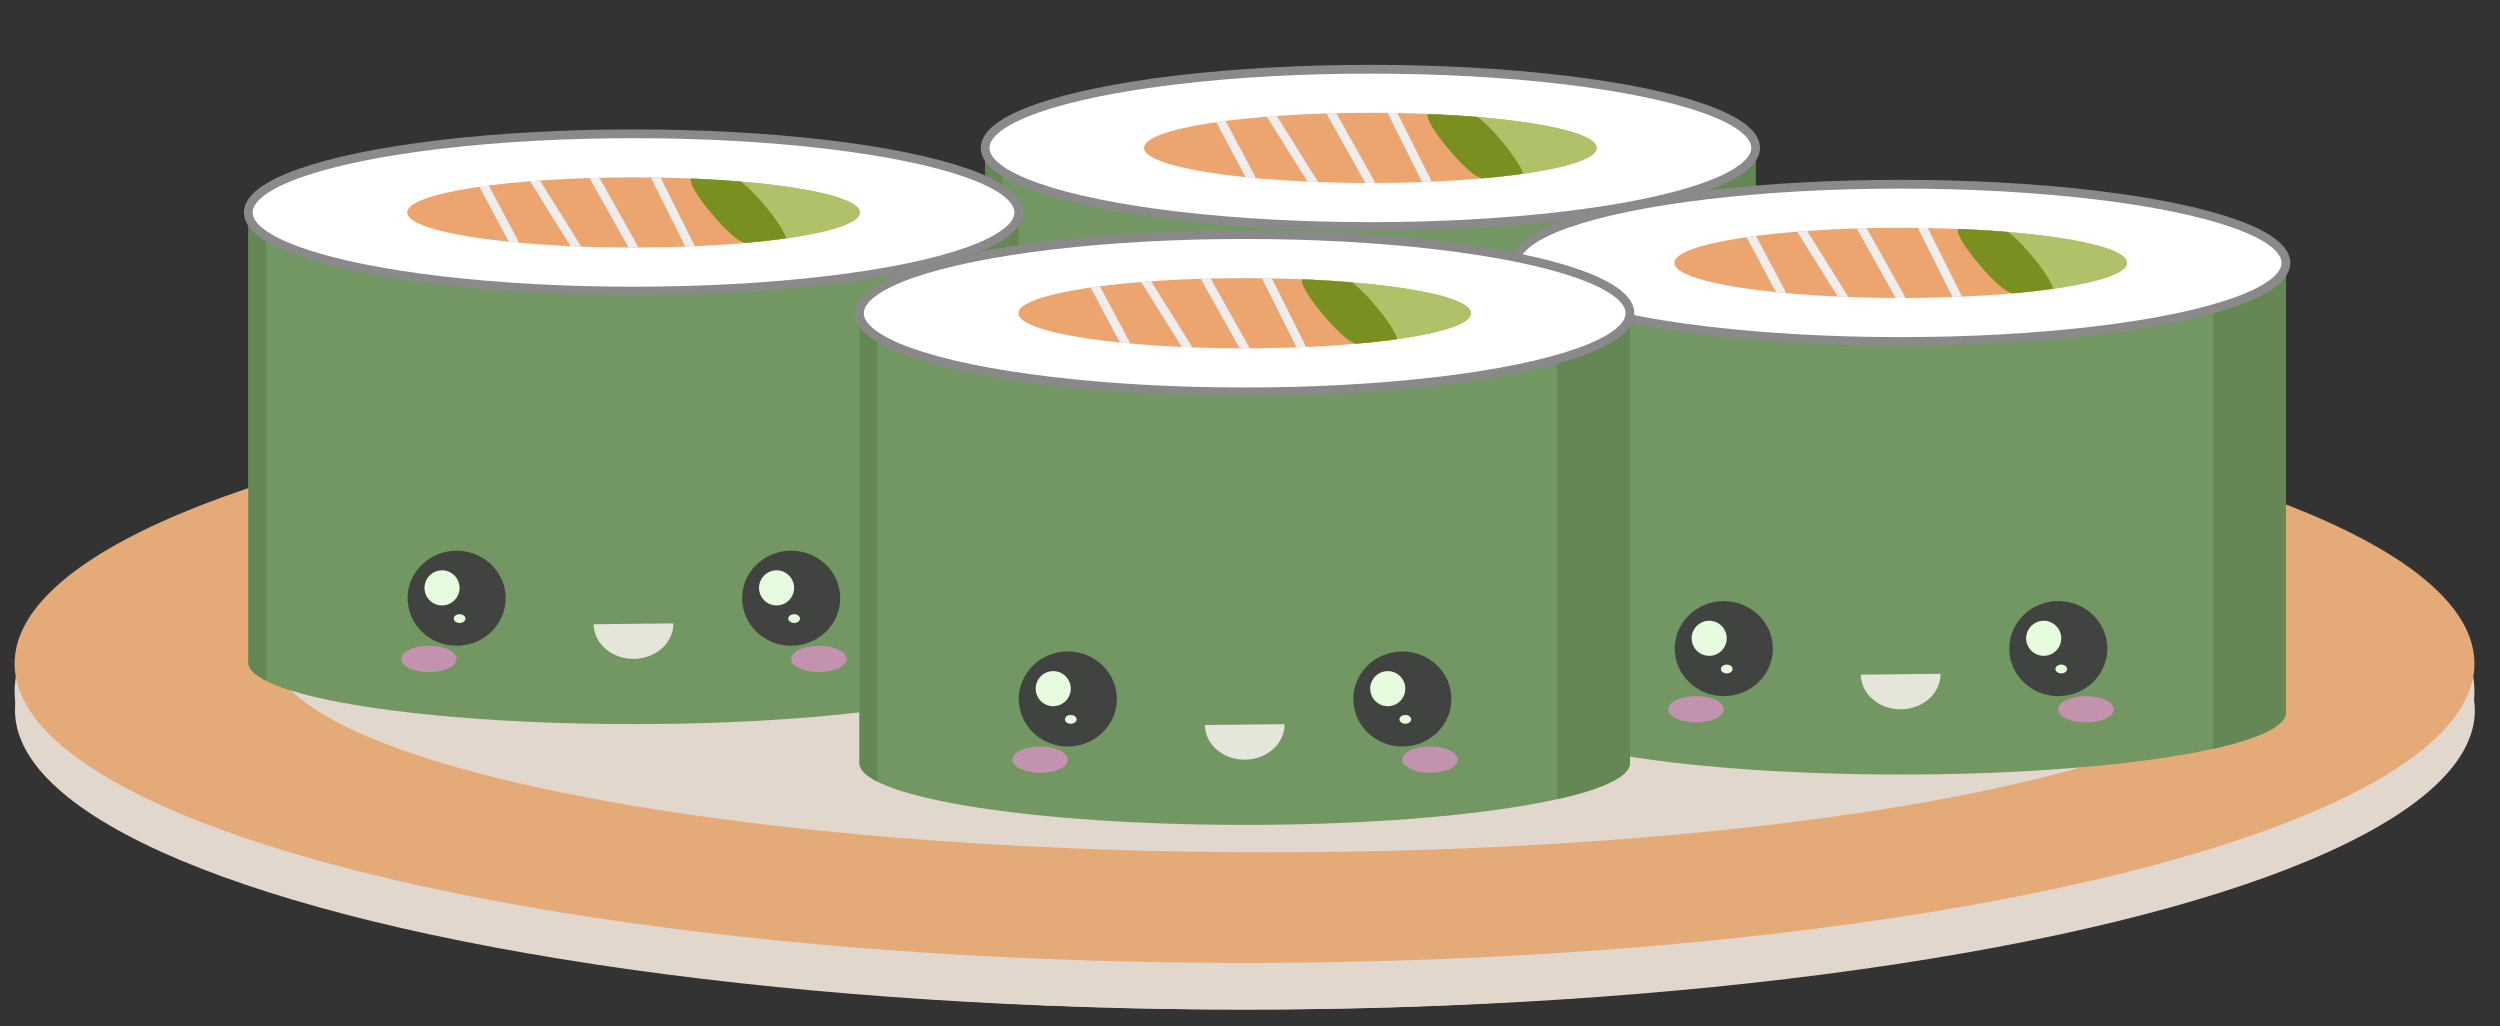 <?xml version="1.0" encoding="UTF-8" standalone="no"?><!DOCTYPE svg PUBLIC "-//W3C//DTD SVG 1.1//EN" "http://www.w3.org/Graphics/SVG/1.1/DTD/svg11.dtd"><svg width="100%" height="100%" viewBox="0 0 285 117" version="1.1" xmlns="http://www.w3.org/2000/svg" xmlns:xlink="http://www.w3.org/1999/xlink" xml:space="preserve" xmlns:serif="http://www.serif.com/" style="fill-rule:evenodd;clip-rule:evenodd;stroke-linecap:round;stroke-linejoin:round;stroke-miterlimit:1.5;"><rect x="0" y="0" width="285" height="117" fill="#333333" stroke="none"/><g id="orange-sushi"><g id="plate"><ellipse cx="141.92" cy="80.973" rx="140.212" ry="34.116" style="fill:#e1d7cd;"/><ellipse cx="141.875" cy="78.82" rx="140.212" ry="36.269" style="fill:#e1d7cd;"/><ellipse cx="141.875" cy="75.656" rx="140.212" ry="34.116" style="fill:#e4ab78;"/><ellipse cx="144.632" cy="73.945" rx="113.886" ry="23.219" style="fill:#e1d7cd;"/></g><g id="sushi"><path d="M112.314,67.965l0,-51.106l87.82,0l0,51.136c0.005,0.044 0.008,0.089 0.008,0.133c0,0.044 -0.003,0.088 -0.008,0.132l0,0.13l-0.022,0c-0.859,3.775 -20.196,6.798 -43.89,6.798c-23.693,0 -43.03,-3.023 -43.889,-6.798l-0.019,0l0,-0.099c-0.007,-0.054 -0.011,-0.109 -0.011,-0.163c0,-0.055 0.004,-0.109 0.011,-0.163Z" style="fill:#739762;"/><clipPath id="_clip1"><path d="M112.314,67.965l0,-51.106l87.82,0l0,51.136c0.005,0.044 0.008,0.089 0.008,0.133c0,0.044 -0.003,0.088 -0.008,0.132l0,0.13l-0.022,0c-0.859,3.775 -20.196,6.798 -43.89,6.798c-23.693,0 -43.03,-3.023 -43.889,-6.798l-0.019,0l0,-0.099c-0.007,-0.054 -0.011,-0.109 -0.011,-0.163c0,-0.055 0.004,-0.109 0.011,-0.163Z"/></clipPath><g clip-path="url(#_clip1)"><rect x="191.839" y="0.3" width="37.496" height="86.382" style="fill:#648754;"/><rect x="76.849" y="-3.596" width="37.496" height="86.382" style="fill:#648754;"/></g><ellipse cx="156.222" cy="16.859" rx="43.92" ry="8.966" style="fill:#fff;stroke:#8a8a8a;stroke-width:1px;"/><g id="eye"><ellipse cx="136.057" cy="60.835" rx="5.591" ry="5.419" style="fill:#40433f;"/><circle cx="134.393" cy="59.659" r="2" style="fill:#e7fbde;"/><ellipse cx="136.393" cy="63.159" rx="0.668" ry="0.5" style="fill:#e7fbde;"/></g><ellipse cx="132.897" cy="67.754" rx="3.16" ry="1.5" style="fill:#c392af;"/><g id="eye1" serif:id="eye"><ellipse cx="174.193" cy="60.835" rx="5.591" ry="5.419" style="fill:#40433f;"/><circle cx="172.529" cy="59.659" r="2" style="fill:#e7fbde;"/><ellipse cx="174.529" cy="63.159" rx="0.668" ry="0.5" style="fill:#e7fbde;"/></g><ellipse cx="177.353" cy="67.754" rx="3.16" ry="1.5" style="fill:#c392af;"/><ellipse cx="156.222" cy="16.859" rx="25.804" ry="4" style="fill:#eca56f;"/><clipPath id="_clip2"><ellipse cx="156.222" cy="16.859" rx="25.804" ry="4"/></clipPath><g clip-path="url(#_clip2)"><path d="M144.738,12.859l5,8" style="fill:none;stroke:#eee;stroke-width:1px;"/><path d="M139.187,13.856l3.404,6.399" style="fill:none;stroke:#eee;stroke-width:1px;"/><path d="M151.738,12.859l4.484,8" style="fill:none;stroke:#eee;stroke-width:1px;"/><path d="M158.738,12.859l4,8" style="fill:none;stroke:#eee;stroke-width:1px;"/><path d="M170.657,13.544c-2.639,-0.24 -7.933,-1.904 -7.919,-0.685c0.013,1.219 4.785,7.091 8,8c3.215,0.909 9.407,-1.621 11.288,-2.545c0.898,-0.441 0.549,-2.334 0,-3c-0.548,-0.667 -2.156,-0.824 -3.288,-1c-1.895,-0.295 -5.414,-0.528 -8.081,-0.77Z" style="fill:#afc169;"/><path d="M162.738,13.204c0,1.136 3.684,5.678 5.504,6.814c1.513,0.944 5.415,1.136 5.415,0c0,-1.136 -3.595,-5.678 -5.415,-6.814c-1.538,-0.96 -5.504,-1.136 -5.504,0Z" style="fill:#799020;"/></g><path d="M151.68,63.802c0.023,2.209 2.076,3.978 4.585,3.951c2.509,-0.026 4.524,-1.839 4.5,-4.048l-9.085,0.097Z" style="fill:#e3e6d9;"/></g><g id="sushi1" serif:id="sushi"><path d="M172.769,81.072l0,-51.106l87.82,0l0,51.137c0.005,0.044 0.007,0.088 0.007,0.132c0,0.044 -0.002,0.088 -0.007,0.132l0,0.13l-0.022,0c-0.86,3.776 -20.197,6.798 -43.89,6.798c-23.694,0 -43.03,-3.022 -43.89,-6.798l-0.018,0l0,-0.099c-0.008,-0.054 -0.012,-0.109 -0.012,-0.163c0,-0.055 0.004,-0.109 0.012,-0.163Z" style="fill:#739762;"/><clipPath id="_clip3"><path d="M172.769,81.072l0,-51.106l87.82,0l0,51.137c0.005,0.044 0.007,0.088 0.007,0.132c0,0.044 -0.002,0.088 -0.007,0.132l0,0.13l-0.022,0c-0.86,3.776 -20.197,6.798 -43.89,6.798c-23.694,0 -43.03,-3.022 -43.89,-6.798l-0.018,0l0,-0.099c-0.008,-0.054 -0.012,-0.109 -0.012,-0.163c0,-0.055 0.004,-0.109 0.012,-0.163Z"/></clipPath><g clip-path="url(#_clip3)"><rect x="252.293" y="13.407" width="37.496" height="86.382" style="fill:#648754;"/><rect x="137.303" y="9.511" width="37.496" height="86.382" style="fill:#648754;"/></g><ellipse cx="216.677" cy="29.966" rx="43.92" ry="8.966" style="fill:#fff;stroke:#8a8a8a;stroke-width:1px;"/><g id="eye2" serif:id="eye"><ellipse cx="196.511" cy="73.942" rx="5.591" ry="5.419" style="fill:#40433f;"/><circle cx="194.847" cy="72.766" r="2" style="fill:#e7fbde;"/><ellipse cx="196.847" cy="76.266" rx="0.668" ry="0.5" style="fill:#e7fbde;"/></g><ellipse cx="193.352" cy="80.861" rx="3.16" ry="1.5" style="fill:#c392af;"/><g id="eye3" serif:id="eye"><ellipse cx="234.648" cy="73.942" rx="5.591" ry="5.419" style="fill:#40433f;"/><circle cx="232.983" cy="72.766" r="2" style="fill:#e7fbde;"/><ellipse cx="234.983" cy="76.266" rx="0.668" ry="0.5" style="fill:#e7fbde;"/></g><ellipse cx="237.807" cy="80.861" rx="3.16" ry="1.5" style="fill:#c392af;"/><ellipse cx="216.677" cy="29.966" rx="25.804" ry="4" style="fill:#eca56f;"/><clipPath id="_clip4"><ellipse cx="216.677" cy="29.966" rx="25.804" ry="4"/></clipPath><g clip-path="url(#_clip4)"><path d="M205.192,25.966l5,8" style="fill:none;stroke:#eee;stroke-width:1px;"/><path d="M199.641,26.963l3.404,6.399" style="fill:none;stroke:#eee;stroke-width:1px;"/><path d="M212.192,25.966l4.485,8" style="fill:none;stroke:#eee;stroke-width:1px;"/><path d="M219.192,25.966l4,8" style="fill:none;stroke:#eee;stroke-width:1px;"/><path d="M231.112,26.651c-2.639,-0.24 -7.933,-1.904 -7.92,-0.685c0.013,1.219 4.785,7.091 8,8c3.215,0.909 9.407,-1.621 11.289,-2.545c0.897,-0.441 0.548,-2.333 0,-3c-0.548,-0.667 -2.157,-0.824 -3.289,-1c-1.895,-0.295 -5.414,-0.528 -8.08,-0.77Z" style="fill:#afc169;"/><path d="M223.192,26.311c0,1.136 3.684,5.679 5.504,6.814c1.513,0.944 5.415,1.136 5.415,0c0,-1.135 -3.595,-5.678 -5.415,-6.814c-1.538,-0.959 -5.504,-1.135 -5.504,0Z" style="fill:#799020;"/></g><path d="M212.134,76.91c0.024,2.209 2.077,3.978 4.585,3.951c2.509,-0.027 4.524,-1.84 4.5,-4.049l-9.085,0.098Z" style="fill:#e3e6d9;"/></g><g id="sushi2" serif:id="sushi"><path d="M28.314,75.325l0,-51.105l87.82,0l0,51.136c0.005,0.044 0.008,0.088 0.008,0.132c0,0.045 -0.003,0.089 -0.008,0.133l0,0.13l-0.022,0c-0.859,3.775 -20.196,6.797 -43.89,6.797c-23.693,0 -43.03,-3.022 -43.889,-6.797l-0.019,0l0,-0.099c-0.007,-0.055 -0.011,-0.109 -0.011,-0.164c0,-0.054 0.004,-0.109 0.011,-0.163Z" style="fill:#739762;"/><clipPath id="_clip5"><path d="M28.314,75.325l0,-51.105l87.82,0l0,51.136c0.005,0.044 0.008,0.088 0.008,0.132c0,0.045 -0.003,0.089 -0.008,0.133l0,0.13l-0.022,0c-0.859,3.775 -20.196,6.797 -43.89,6.797c-23.693,0 -43.03,-3.022 -43.889,-6.797l-0.019,0l0,-0.099c-0.007,-0.055 -0.011,-0.109 -0.011,-0.164c0,-0.054 0.004,-0.109 0.011,-0.163Z"/></clipPath><g clip-path="url(#_clip5)"><rect x="107.839" y="7.66" width="37.496" height="86.382" style="fill:#648754;"/><rect x="-7.151" y="3.764" width="37.496" height="86.382" style="fill:#648754;"/></g><ellipse cx="72.222" cy="24.22" rx="43.92" ry="8.966" style="fill:#fff;stroke:#8a8a8a;stroke-width:1px;"/><g id="eye4" serif:id="eye"><ellipse cx="52.057" cy="68.195" rx="5.591" ry="5.419" style="fill:#40433f;"/><circle cx="50.393" cy="67.019" r="2" style="fill:#e7fbde;"/><ellipse cx="52.393" cy="70.519" rx="0.668" ry="0.5" style="fill:#e7fbde;"/></g><ellipse cx="48.897" cy="75.114" rx="3.16" ry="1.5" style="fill:#c392af;"/><g id="eye5" serif:id="eye"><ellipse cx="90.193" cy="68.195" rx="5.591" ry="5.419" style="fill:#40433f;"/><circle cx="88.529" cy="67.019" r="2" style="fill:#e7fbde;"/><ellipse cx="90.529" cy="70.519" rx="0.668" ry="0.5" style="fill:#e7fbde;"/></g><ellipse cx="93.353" cy="75.114" rx="3.16" ry="1.5" style="fill:#c392af;"/><ellipse cx="72.222" cy="24.22" rx="25.804" ry="4" style="fill:#eca56f;"/><clipPath id="_clip6"><ellipse cx="72.222" cy="24.22" rx="25.804" ry="4"/></clipPath><g clip-path="url(#_clip6)"><path d="M60.738,20.22l5,8" style="fill:none;stroke:#eee;stroke-width:1px;"/><path d="M55.187,21.216l3.404,6.4" style="fill:none;stroke:#eee;stroke-width:1px;"/><path d="M67.738,20.22l4.484,8" style="fill:none;stroke:#eee;stroke-width:1px;"/><path d="M74.738,20.22l4,8" style="fill:none;stroke:#eee;stroke-width:1px;"/><path d="M86.657,20.904c-2.639,-0.24 -7.933,-1.904 -7.919,-0.684c0.013,1.219 4.785,7.09 8,8c3.215,0.909 9.407,-1.622 11.288,-2.546c0.898,-0.441 0.549,-2.333 0,-3c-0.548,-0.666 -2.156,-0.823 -3.288,-1c-1.895,-0.295 -5.414,-0.527 -8.081,-0.77Z" style="fill:#afc169;"/><path d="M78.738,20.565c0,1.135 3.684,5.678 5.504,6.814c1.513,0.944 5.415,1.135 5.415,0c0,-1.136 -3.595,-5.679 -5.415,-6.814c-1.538,-0.96 -5.504,-1.136 -5.504,0Z" style="fill:#799020;"/></g><path d="M67.68,71.163c0.023,2.209 2.076,3.978 4.585,3.951c2.509,-0.027 4.524,-1.839 4.5,-4.048l-9.085,0.097Z" style="fill:#e3e6d9;"/></g><g id="sushi3" serif:id="sushi"><path d="M97.989,86.814l0,-51.105l87.82,0l0,51.136c0.005,0.044 0.008,0.088 0.008,0.132c0,0.045 -0.003,0.089 -0.008,0.133l0,0.13l-0.022,0c-0.86,3.775 -20.196,6.797 -43.89,6.797c-23.693,0 -43.03,-3.022 -43.889,-6.797l-0.019,0l0,-0.1c-0.007,-0.054 -0.011,-0.108 -0.011,-0.163c0,-0.054 0.004,-0.109 0.011,-0.163Z" style="fill:#739762;"/><clipPath id="_clip7"><path d="M97.989,86.814l0,-51.105l87.82,0l0,51.136c0.005,0.044 0.008,0.088 0.008,0.132c0,0.045 -0.003,0.089 -0.008,0.133l0,0.13l-0.022,0c-0.86,3.775 -20.196,6.797 -43.89,6.797c-23.693,0 -43.03,-3.022 -43.889,-6.797l-0.019,0l0,-0.1c-0.007,-0.054 -0.011,-0.108 -0.011,-0.163c0,-0.054 0.004,-0.109 0.011,-0.163Z"/></clipPath><g clip-path="url(#_clip7)"><rect x="177.514" y="19.149" width="37.496" height="86.382" style="fill:#648754;"/><rect x="62.523" y="15.253" width="37.496" height="86.382" style="fill:#648754;"/></g><ellipse cx="141.897" cy="35.709" rx="43.92" ry="8.966" style="fill:#fff;stroke:#898989;stroke-width:1px;"/><g id="eye6" serif:id="eye"><ellipse cx="121.732" cy="79.684" rx="5.591" ry="5.419" style="fill:#40433f;"/><circle cx="120.068" cy="78.508" r="2" style="fill:#e7fbde;"/><ellipse cx="122.068" cy="82.008" rx="0.668" ry="0.5" style="fill:#e7fbde;"/></g><ellipse cx="118.572" cy="86.603" rx="3.16" ry="1.5" style="fill:#c392af;"/><g id="eye7" serif:id="eye"><ellipse cx="159.868" cy="79.684" rx="5.591" ry="5.419" style="fill:#40433f;"/><circle cx="158.204" cy="78.508" r="2" style="fill:#e7fbde;"/><ellipse cx="160.204" cy="82.008" rx="0.668" ry="0.5" style="fill:#e7fbde;"/></g><ellipse cx="163.028" cy="86.603" rx="3.16" ry="1.5" style="fill:#c392af;"/><ellipse cx="141.897" cy="35.709" rx="25.804" ry="4" style="fill:#eca56f;"/><clipPath id="_clip8"><ellipse cx="141.897" cy="35.709" rx="25.804" ry="4"/></clipPath><g clip-path="url(#_clip8)"><path d="M130.413,31.709l5,8" style="fill:none;stroke:#eee;stroke-width:1px;"/><path d="M124.862,32.705l3.404,6.4" style="fill:none;stroke:#eee;stroke-width:1px;"/><path d="M137.413,31.709l4.484,8" style="fill:none;stroke:#eee;stroke-width:1px;"/><path d="M144.413,31.709l4,8" style="fill:none;stroke:#eee;stroke-width:1px;"/><path d="M156.332,32.393c-2.639,-0.24 -7.933,-1.904 -7.919,-0.684c0.013,1.219 4.785,7.09 8,8c3.214,0.909 9.407,-1.622 11.288,-2.546c0.898,-0.441 0.548,-2.333 0,-3c-0.548,-0.666 -2.156,-0.824 -3.288,-1c-1.895,-0.295 -5.414,-0.527 -8.081,-0.77Z" style="fill:#afc169;"/><path d="M148.413,32.054c0,1.135 3.684,5.678 5.504,6.814c1.513,0.944 5.415,1.135 5.415,0c0,-1.136 -3.595,-5.679 -5.415,-6.814c-1.538,-0.96 -5.504,-1.136 -5.504,0Z" style="fill:#799020;"/></g><path d="M137.354,82.652c0.024,2.209 2.077,3.978 4.586,3.951c2.509,-0.027 4.524,-1.839 4.5,-4.048l-9.086,0.097Z" style="fill:#e3e6d9;"/></g></g></svg>